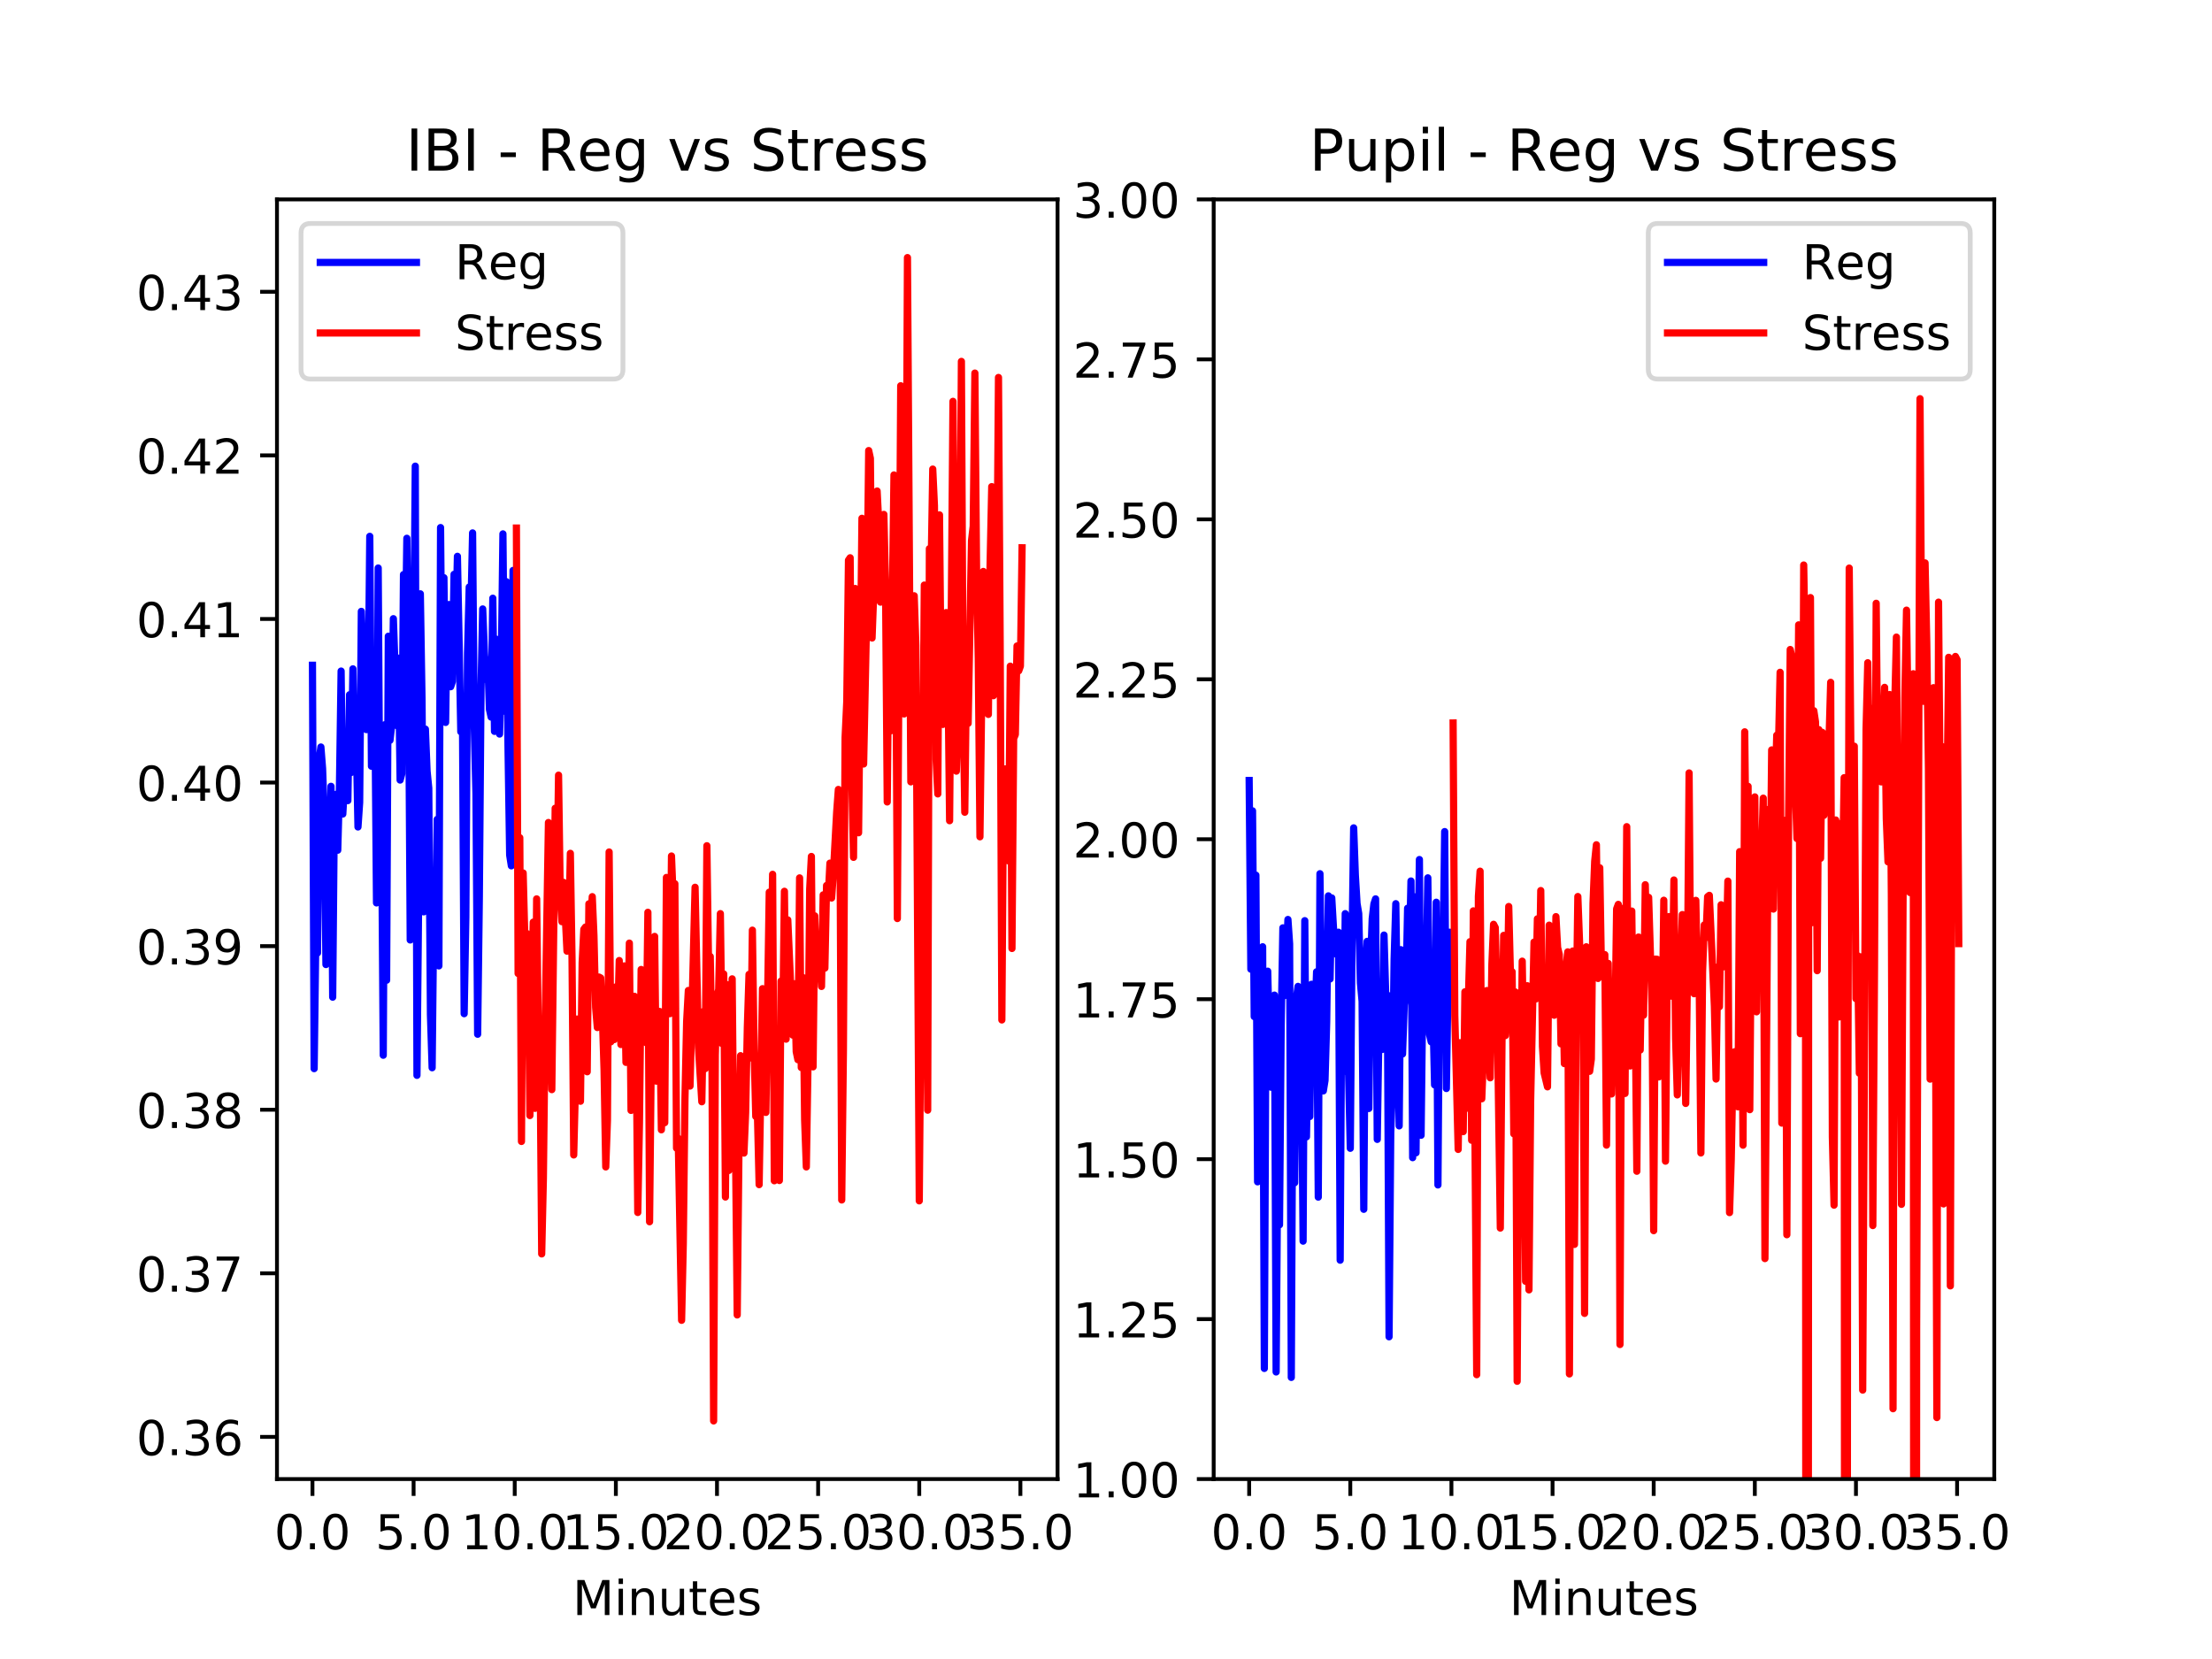 <?xml version="1.0" encoding="utf-8" standalone="no"?>
<!DOCTYPE svg PUBLIC "-//W3C//DTD SVG 1.1//EN"
  "http://www.w3.org/Graphics/SVG/1.1/DTD/svg11.dtd">
<!-- Created with matplotlib (http://matplotlib.org/) -->
<svg height="345pt" version="1.1" viewBox="0 0 460 345" width="460pt" xmlns="http://www.w3.org/2000/svg" xmlns:xlink="http://www.w3.org/1999/xlink">
 <defs>
  <style type="text/css">
*{stroke-linecap:butt;stroke-linejoin:round;}
  </style>
 </defs>
 <g id="figure_1">
  <g id="patch_1">
   <path d="M 0 345.6 
L 460.8 345.6 
L 460.8 0 
L 0 0 
z
" style="fill:#ffffff;"/>
  </g>
  <g id="axes_1">
   <g id="patch_2">
    <path d="M 57.6 307.584 
L 219.927 307.584 
L 219.927 41.472 
L 57.6 41.472 
z
" style="fill:#ffffff;"/>
   </g>
   <g id="matplotlib.axis_1">
    <g id="xtick_1">
     <g id="line2d_1">
      <defs>
       <path d="M 0 0 
L 0 3.5 
" id="m032157db9c" style="stroke:#000000;stroke-width:0.8;"/>
      </defs>
      <g>
       <use style="stroke:#000000;stroke-width:0.8;" x="64.979" xlink:href="#m032157db9c" y="307.584"/>
      </g>
     </g>
     <g id="text_1">
      <!-- 0.0 -->
      <defs>
       <path d="M 31.781 66.406 
Q 24.172 66.406 20.328 58.906 
Q 16.5 51.422 16.5 36.375 
Q 16.5 21.391 20.328 13.891 
Q 24.172 6.391 31.781 6.391 
Q 39.453 6.391 43.281 13.891 
Q 47.125 21.391 47.125 36.375 
Q 47.125 51.422 43.281 58.906 
Q 39.453 66.406 31.781 66.406 
z
M 31.781 74.219 
Q 44.047 74.219 50.516 64.516 
Q 56.984 54.828 56.984 36.375 
Q 56.984 17.969 50.516 8.266 
Q 44.047 -1.422 31.781 -1.422 
Q 19.531 -1.422 13.062 8.266 
Q 6.594 17.969 6.594 36.375 
Q 6.594 54.828 13.062 64.516 
Q 19.531 74.219 31.781 74.219 
z
" id="DejaVuSans-30"/>
       <path d="M 10.688 12.406 
L 21 12.406 
L 21 0 
L 10.688 0 
z
" id="DejaVuSans-2e"/>
      </defs>
      <g transform="translate(57.027 322.182)scale(0.1 -0.1)">
       <use xlink:href="#DejaVuSans-30"/>
       <use x="63.623" xlink:href="#DejaVuSans-2e"/>
       <use x="95.41" xlink:href="#DejaVuSans-30"/>
      </g>
     </g>
    </g>
    <g id="xtick_2">
     <g id="line2d_2">
      <g>
       <use style="stroke:#000000;stroke-width:0.8;" x="86.01" xlink:href="#m032157db9c" y="307.584"/>
      </g>
     </g>
     <g id="text_2">
      <!-- 5.0 -->
      <defs>
       <path d="M 10.797 72.906 
L 49.516 72.906 
L 49.516 64.594 
L 19.828 64.594 
L 19.828 46.734 
Q 21.969 47.469 24.109 47.828 
Q 26.266 48.188 28.422 48.188 
Q 40.625 48.188 47.75 41.5 
Q 54.891 34.812 54.891 23.391 
Q 54.891 11.625 47.562 5.094 
Q 40.234 -1.422 26.906 -1.422 
Q 22.312 -1.422 17.547 -0.641 
Q 12.797 0.141 7.719 1.703 
L 7.719 11.625 
Q 12.109 9.234 16.797 8.062 
Q 21.484 6.891 26.703 6.891 
Q 35.156 6.891 40.078 11.328 
Q 45.016 15.766 45.016 23.391 
Q 45.016 31 40.078 35.438 
Q 35.156 39.891 26.703 39.891 
Q 22.75 39.891 18.812 39.016 
Q 14.891 38.141 10.797 36.281 
z
" id="DejaVuSans-35"/>
      </defs>
      <g transform="translate(78.058 322.182)scale(0.1 -0.1)">
       <use xlink:href="#DejaVuSans-35"/>
       <use x="63.623" xlink:href="#DejaVuSans-2e"/>
       <use x="95.41" xlink:href="#DejaVuSans-30"/>
      </g>
     </g>
    </g>
    <g id="xtick_3">
     <g id="line2d_3">
      <g>
       <use style="stroke:#000000;stroke-width:0.8;" x="107.041" xlink:href="#m032157db9c" y="307.584"/>
      </g>
     </g>
     <g id="text_3">
      <!-- 10.0 -->
      <defs>
       <path d="M 12.406 8.297 
L 28.516 8.297 
L 28.516 63.922 
L 10.984 60.406 
L 10.984 69.391 
L 28.422 72.906 
L 38.281 72.906 
L 38.281 8.297 
L 54.391 8.297 
L 54.391 0 
L 12.406 0 
z
" id="DejaVuSans-31"/>
      </defs>
      <g transform="translate(95.908 322.182)scale(0.1 -0.1)">
       <use xlink:href="#DejaVuSans-31"/>
       <use x="63.623" xlink:href="#DejaVuSans-30"/>
       <use x="127.246" xlink:href="#DejaVuSans-2e"/>
       <use x="159.033" xlink:href="#DejaVuSans-30"/>
      </g>
     </g>
    </g>
    <g id="xtick_4">
     <g id="line2d_4">
      <g>
       <use style="stroke:#000000;stroke-width:0.8;" x="128.073" xlink:href="#m032157db9c" y="307.584"/>
      </g>
     </g>
     <g id="text_4">
      <!-- 15.0 -->
      <g transform="translate(116.94 322.182)scale(0.1 -0.1)">
       <use xlink:href="#DejaVuSans-31"/>
       <use x="63.623" xlink:href="#DejaVuSans-35"/>
       <use x="127.246" xlink:href="#DejaVuSans-2e"/>
       <use x="159.033" xlink:href="#DejaVuSans-30"/>
      </g>
     </g>
    </g>
    <g id="xtick_5">
     <g id="line2d_5">
      <g>
       <use style="stroke:#000000;stroke-width:0.8;" x="149.104" xlink:href="#m032157db9c" y="307.584"/>
      </g>
     </g>
     <g id="text_5">
      <!-- 20.0 -->
      <defs>
       <path d="M 19.188 8.297 
L 53.609 8.297 
L 53.609 0 
L 7.328 0 
L 7.328 8.297 
Q 12.938 14.109 22.625 23.891 
Q 32.328 33.688 34.812 36.531 
Q 39.547 41.844 41.422 45.531 
Q 43.312 49.219 43.312 52.781 
Q 43.312 58.594 39.234 62.25 
Q 35.156 65.922 28.609 65.922 
Q 23.969 65.922 18.812 64.312 
Q 13.672 62.703 7.812 59.422 
L 7.812 69.391 
Q 13.766 71.781 18.938 73 
Q 24.125 74.219 28.422 74.219 
Q 39.75 74.219 46.484 68.547 
Q 53.219 62.891 53.219 53.422 
Q 53.219 48.922 51.531 44.891 
Q 49.859 40.875 45.406 35.406 
Q 44.188 33.984 37.641 27.219 
Q 31.109 20.453 19.188 8.297 
z
" id="DejaVuSans-32"/>
      </defs>
      <g transform="translate(137.971 322.182)scale(0.1 -0.1)">
       <use xlink:href="#DejaVuSans-32"/>
       <use x="63.623" xlink:href="#DejaVuSans-30"/>
       <use x="127.246" xlink:href="#DejaVuSans-2e"/>
       <use x="159.033" xlink:href="#DejaVuSans-30"/>
      </g>
     </g>
    </g>
    <g id="xtick_6">
     <g id="line2d_6">
      <g>
       <use style="stroke:#000000;stroke-width:0.8;" x="170.135" xlink:href="#m032157db9c" y="307.584"/>
      </g>
     </g>
     <g id="text_6">
      <!-- 25.0 -->
      <g transform="translate(159.003 322.182)scale(0.1 -0.1)">
       <use xlink:href="#DejaVuSans-32"/>
       <use x="63.623" xlink:href="#DejaVuSans-35"/>
       <use x="127.246" xlink:href="#DejaVuSans-2e"/>
       <use x="159.033" xlink:href="#DejaVuSans-30"/>
      </g>
     </g>
    </g>
    <g id="xtick_7">
     <g id="line2d_7">
      <g>
       <use style="stroke:#000000;stroke-width:0.8;" x="191.167" xlink:href="#m032157db9c" y="307.584"/>
      </g>
     </g>
     <g id="text_7">
      <!-- 30.0 -->
      <defs>
       <path d="M 40.578 39.312 
Q 47.656 37.797 51.625 33 
Q 55.609 28.219 55.609 21.188 
Q 55.609 10.406 48.188 4.484 
Q 40.766 -1.422 27.094 -1.422 
Q 22.516 -1.422 17.656 -0.516 
Q 12.797 0.391 7.625 2.203 
L 7.625 11.719 
Q 11.719 9.328 16.594 8.109 
Q 21.484 6.891 26.812 6.891 
Q 36.078 6.891 40.938 10.547 
Q 45.797 14.203 45.797 21.188 
Q 45.797 27.641 41.281 31.266 
Q 36.766 34.906 28.719 34.906 
L 20.219 34.906 
L 20.219 43.016 
L 29.109 43.016 
Q 36.375 43.016 40.234 45.922 
Q 44.094 48.828 44.094 54.297 
Q 44.094 59.906 40.109 62.906 
Q 36.141 65.922 28.719 65.922 
Q 24.656 65.922 20.016 65.031 
Q 15.375 64.156 9.812 62.312 
L 9.812 71.094 
Q 15.438 72.656 20.344 73.438 
Q 25.25 74.219 29.594 74.219 
Q 40.828 74.219 47.359 69.109 
Q 53.906 64.016 53.906 55.328 
Q 53.906 49.266 50.438 45.094 
Q 46.969 40.922 40.578 39.312 
z
" id="DejaVuSans-33"/>
      </defs>
      <g transform="translate(180.034 322.182)scale(0.1 -0.1)">
       <use xlink:href="#DejaVuSans-33"/>
       <use x="63.623" xlink:href="#DejaVuSans-30"/>
       <use x="127.246" xlink:href="#DejaVuSans-2e"/>
       <use x="159.033" xlink:href="#DejaVuSans-30"/>
      </g>
     </g>
    </g>
    <g id="xtick_8">
     <g id="line2d_8">
      <g>
       <use style="stroke:#000000;stroke-width:0.8;" x="212.198" xlink:href="#m032157db9c" y="307.584"/>
      </g>
     </g>
     <g id="text_8">
      <!-- 35.0 -->
      <g transform="translate(201.065 322.182)scale(0.1 -0.1)">
       <use xlink:href="#DejaVuSans-33"/>
       <use x="63.623" xlink:href="#DejaVuSans-35"/>
       <use x="127.246" xlink:href="#DejaVuSans-2e"/>
       <use x="159.033" xlink:href="#DejaVuSans-30"/>
      </g>
     </g>
    </g>
    <g id="text_9">
     <!-- Minutes -->
     <defs>
      <path d="M 9.812 72.906 
L 24.516 72.906 
L 43.109 23.297 
L 61.812 72.906 
L 76.516 72.906 
L 76.516 0 
L 66.891 0 
L 66.891 64.016 
L 48.094 14.016 
L 38.188 14.016 
L 19.391 64.016 
L 19.391 0 
L 9.812 0 
z
" id="DejaVuSans-4d"/>
      <path d="M 9.422 54.688 
L 18.406 54.688 
L 18.406 0 
L 9.422 0 
z
M 9.422 75.984 
L 18.406 75.984 
L 18.406 64.594 
L 9.422 64.594 
z
" id="DejaVuSans-69"/>
      <path d="M 54.891 33.016 
L 54.891 0 
L 45.906 0 
L 45.906 32.719 
Q 45.906 40.484 42.875 44.328 
Q 39.844 48.188 33.797 48.188 
Q 26.516 48.188 22.312 43.547 
Q 18.109 38.922 18.109 30.906 
L 18.109 0 
L 9.078 0 
L 9.078 54.688 
L 18.109 54.688 
L 18.109 46.188 
Q 21.344 51.125 25.703 53.562 
Q 30.078 56 35.797 56 
Q 45.219 56 50.047 50.172 
Q 54.891 44.344 54.891 33.016 
z
" id="DejaVuSans-6e"/>
      <path d="M 8.5 21.578 
L 8.5 54.688 
L 17.484 54.688 
L 17.484 21.922 
Q 17.484 14.156 20.5 10.266 
Q 23.531 6.391 29.594 6.391 
Q 36.859 6.391 41.078 11.031 
Q 45.312 15.672 45.312 23.688 
L 45.312 54.688 
L 54.297 54.688 
L 54.297 0 
L 45.312 0 
L 45.312 8.406 
Q 42.047 3.422 37.719 1 
Q 33.406 -1.422 27.688 -1.422 
Q 18.266 -1.422 13.375 4.438 
Q 8.5 10.297 8.5 21.578 
z
M 31.109 56 
z
" id="DejaVuSans-75"/>
      <path d="M 18.312 70.219 
L 18.312 54.688 
L 36.812 54.688 
L 36.812 47.703 
L 18.312 47.703 
L 18.312 18.016 
Q 18.312 11.328 20.141 9.422 
Q 21.969 7.516 27.594 7.516 
L 36.812 7.516 
L 36.812 0 
L 27.594 0 
Q 17.188 0 13.234 3.875 
Q 9.281 7.766 9.281 18.016 
L 9.281 47.703 
L 2.688 47.703 
L 2.688 54.688 
L 9.281 54.688 
L 9.281 70.219 
z
" id="DejaVuSans-74"/>
      <path d="M 56.203 29.594 
L 56.203 25.203 
L 14.891 25.203 
Q 15.484 15.922 20.484 11.062 
Q 25.484 6.203 34.422 6.203 
Q 39.594 6.203 44.453 7.469 
Q 49.312 8.734 54.109 11.281 
L 54.109 2.781 
Q 49.266 0.734 44.188 -0.344 
Q 39.109 -1.422 33.891 -1.422 
Q 20.797 -1.422 13.156 6.188 
Q 5.516 13.812 5.516 26.812 
Q 5.516 40.234 12.766 48.109 
Q 20.016 56 32.328 56 
Q 43.359 56 49.781 48.891 
Q 56.203 41.797 56.203 29.594 
z
M 47.219 32.234 
Q 47.125 39.594 43.094 43.984 
Q 39.062 48.391 32.422 48.391 
Q 24.906 48.391 20.391 44.141 
Q 15.875 39.891 15.188 32.172 
z
" id="DejaVuSans-65"/>
      <path d="M 44.281 53.078 
L 44.281 44.578 
Q 40.484 46.531 36.375 47.5 
Q 32.281 48.484 27.875 48.484 
Q 21.188 48.484 17.844 46.438 
Q 14.5 44.391 14.5 40.281 
Q 14.5 37.156 16.891 35.375 
Q 19.281 33.594 26.516 31.984 
L 29.594 31.297 
Q 39.156 29.25 43.188 25.516 
Q 47.219 21.781 47.219 15.094 
Q 47.219 7.469 41.188 3.016 
Q 35.156 -1.422 24.609 -1.422 
Q 20.219 -1.422 15.453 -0.562 
Q 10.688 0.297 5.422 2 
L 5.422 11.281 
Q 10.406 8.688 15.234 7.391 
Q 20.062 6.109 24.812 6.109 
Q 31.156 6.109 34.562 8.281 
Q 37.984 10.453 37.984 14.406 
Q 37.984 18.062 35.516 20.016 
Q 33.062 21.969 24.703 23.781 
L 21.578 24.516 
Q 13.234 26.266 9.516 29.906 
Q 5.812 33.547 5.812 39.891 
Q 5.812 47.609 11.281 51.797 
Q 16.75 56 26.812 56 
Q 31.781 56 36.172 55.266 
Q 40.578 54.547 44.281 53.078 
z
" id="DejaVuSans-73"/>
     </defs>
     <g transform="translate(119.082 335.861)scale(0.1 -0.1)">
      <use xlink:href="#DejaVuSans-4d"/>
      <use x="86.279" xlink:href="#DejaVuSans-69"/>
      <use x="114.062" xlink:href="#DejaVuSans-6e"/>
      <use x="177.441" xlink:href="#DejaVuSans-75"/>
      <use x="240.82" xlink:href="#DejaVuSans-74"/>
      <use x="280.029" xlink:href="#DejaVuSans-65"/>
      <use x="341.553" xlink:href="#DejaVuSans-73"/>
     </g>
    </g>
   </g>
   <g id="matplotlib.axis_2">
    <g id="ytick_1">
     <g id="line2d_9">
      <defs>
       <path d="M 0 0 
L -3.5 0 
" id="me1b921d66b" style="stroke:#000000;stroke-width:0.8;"/>
      </defs>
      <g>
       <use style="stroke:#000000;stroke-width:0.8;" x="57.6" xlink:href="#me1b921d66b" y="298.813"/>
      </g>
     </g>
     <g id="text_10">
      <!-- 0.36 -->
      <defs>
       <path d="M 33.016 40.375 
Q 26.375 40.375 22.484 35.828 
Q 18.609 31.297 18.609 23.391 
Q 18.609 15.531 22.484 10.953 
Q 26.375 6.391 33.016 6.391 
Q 39.656 6.391 43.531 10.953 
Q 47.406 15.531 47.406 23.391 
Q 47.406 31.297 43.531 35.828 
Q 39.656 40.375 33.016 40.375 
z
M 52.594 71.297 
L 52.594 62.312 
Q 48.875 64.062 45.094 64.984 
Q 41.312 65.922 37.594 65.922 
Q 27.828 65.922 22.672 59.328 
Q 17.531 52.734 16.797 39.406 
Q 19.672 43.656 24.016 45.922 
Q 28.375 48.188 33.594 48.188 
Q 44.578 48.188 50.953 41.516 
Q 57.328 34.859 57.328 23.391 
Q 57.328 12.156 50.688 5.359 
Q 44.047 -1.422 33.016 -1.422 
Q 20.359 -1.422 13.672 8.266 
Q 6.984 17.969 6.984 36.375 
Q 6.984 53.656 15.188 63.938 
Q 23.391 74.219 37.203 74.219 
Q 40.922 74.219 44.703 73.484 
Q 48.484 72.75 52.594 71.297 
z
" id="DejaVuSans-36"/>
      </defs>
      <g transform="translate(28.334 302.612)scale(0.1 -0.1)">
       <use xlink:href="#DejaVuSans-30"/>
       <use x="63.623" xlink:href="#DejaVuSans-2e"/>
       <use x="95.41" xlink:href="#DejaVuSans-33"/>
       <use x="159.033" xlink:href="#DejaVuSans-36"/>
      </g>
     </g>
    </g>
    <g id="ytick_2">
     <g id="line2d_10">
      <g>
       <use style="stroke:#000000;stroke-width:0.8;" x="57.6" xlink:href="#me1b921d66b" y="264.794"/>
      </g>
     </g>
     <g id="text_11">
      <!-- 0.37 -->
      <defs>
       <path d="M 8.203 72.906 
L 55.078 72.906 
L 55.078 68.703 
L 28.609 0 
L 18.312 0 
L 43.219 64.594 
L 8.203 64.594 
z
" id="DejaVuSans-37"/>
      </defs>
      <g transform="translate(28.334 268.593)scale(0.1 -0.1)">
       <use xlink:href="#DejaVuSans-30"/>
       <use x="63.623" xlink:href="#DejaVuSans-2e"/>
       <use x="95.41" xlink:href="#DejaVuSans-33"/>
       <use x="159.033" xlink:href="#DejaVuSans-37"/>
      </g>
     </g>
    </g>
    <g id="ytick_3">
     <g id="line2d_11">
      <g>
       <use style="stroke:#000000;stroke-width:0.8;" x="57.6" xlink:href="#me1b921d66b" y="230.775"/>
      </g>
     </g>
     <g id="text_12">
      <!-- 0.38 -->
      <defs>
       <path d="M 31.781 34.625 
Q 24.75 34.625 20.719 30.859 
Q 16.703 27.094 16.703 20.516 
Q 16.703 13.922 20.719 10.156 
Q 24.75 6.391 31.781 6.391 
Q 38.812 6.391 42.859 10.172 
Q 46.922 13.969 46.922 20.516 
Q 46.922 27.094 42.891 30.859 
Q 38.875 34.625 31.781 34.625 
z
M 21.922 38.812 
Q 15.578 40.375 12.031 44.719 
Q 8.5 49.078 8.5 55.328 
Q 8.5 64.062 14.719 69.141 
Q 20.953 74.219 31.781 74.219 
Q 42.672 74.219 48.875 69.141 
Q 55.078 64.062 55.078 55.328 
Q 55.078 49.078 51.531 44.719 
Q 48 40.375 41.703 38.812 
Q 48.828 37.156 52.797 32.312 
Q 56.781 27.484 56.781 20.516 
Q 56.781 9.906 50.312 4.234 
Q 43.844 -1.422 31.781 -1.422 
Q 19.734 -1.422 13.25 4.234 
Q 6.781 9.906 6.781 20.516 
Q 6.781 27.484 10.781 32.312 
Q 14.797 37.156 21.922 38.812 
z
M 18.312 54.391 
Q 18.312 48.734 21.844 45.562 
Q 25.391 42.391 31.781 42.391 
Q 38.141 42.391 41.719 45.562 
Q 45.312 48.734 45.312 54.391 
Q 45.312 60.062 41.719 63.234 
Q 38.141 66.406 31.781 66.406 
Q 25.391 66.406 21.844 63.234 
Q 18.312 60.062 18.312 54.391 
z
" id="DejaVuSans-38"/>
      </defs>
      <g transform="translate(28.334 234.574)scale(0.1 -0.1)">
       <use xlink:href="#DejaVuSans-30"/>
       <use x="63.623" xlink:href="#DejaVuSans-2e"/>
       <use x="95.41" xlink:href="#DejaVuSans-33"/>
       <use x="159.033" xlink:href="#DejaVuSans-38"/>
      </g>
     </g>
    </g>
    <g id="ytick_4">
     <g id="line2d_12">
      <g>
       <use style="stroke:#000000;stroke-width:0.8;" x="57.6" xlink:href="#me1b921d66b" y="196.756"/>
      </g>
     </g>
     <g id="text_13">
      <!-- 0.39 -->
      <defs>
       <path d="M 10.984 1.516 
L 10.984 10.5 
Q 14.703 8.734 18.5 7.812 
Q 22.312 6.891 25.984 6.891 
Q 35.75 6.891 40.891 13.453 
Q 46.047 20.016 46.781 33.406 
Q 43.953 29.203 39.594 26.953 
Q 35.25 24.703 29.984 24.703 
Q 19.047 24.703 12.672 31.312 
Q 6.297 37.938 6.297 49.422 
Q 6.297 60.641 12.938 67.422 
Q 19.578 74.219 30.609 74.219 
Q 43.266 74.219 49.922 64.516 
Q 56.594 54.828 56.594 36.375 
Q 56.594 19.141 48.406 8.859 
Q 40.234 -1.422 26.422 -1.422 
Q 22.703 -1.422 18.891 -0.688 
Q 15.094 0.047 10.984 1.516 
z
M 30.609 32.422 
Q 37.25 32.422 41.125 36.953 
Q 45.016 41.5 45.016 49.422 
Q 45.016 57.281 41.125 61.844 
Q 37.25 66.406 30.609 66.406 
Q 23.969 66.406 20.094 61.844 
Q 16.219 57.281 16.219 49.422 
Q 16.219 41.5 20.094 36.953 
Q 23.969 32.422 30.609 32.422 
z
" id="DejaVuSans-39"/>
      </defs>
      <g transform="translate(28.334 200.555)scale(0.1 -0.1)">
       <use xlink:href="#DejaVuSans-30"/>
       <use x="63.623" xlink:href="#DejaVuSans-2e"/>
       <use x="95.41" xlink:href="#DejaVuSans-33"/>
       <use x="159.033" xlink:href="#DejaVuSans-39"/>
      </g>
     </g>
    </g>
    <g id="ytick_5">
     <g id="line2d_13">
      <g>
       <use style="stroke:#000000;stroke-width:0.8;" x="57.6" xlink:href="#me1b921d66b" y="162.737"/>
      </g>
     </g>
     <g id="text_14">
      <!-- 0.40 -->
      <defs>
       <path d="M 37.797 64.312 
L 12.891 25.391 
L 37.797 25.391 
z
M 35.203 72.906 
L 47.609 72.906 
L 47.609 25.391 
L 58.016 25.391 
L 58.016 17.188 
L 47.609 17.188 
L 47.609 0 
L 37.797 0 
L 37.797 17.188 
L 4.891 17.188 
L 4.891 26.703 
z
" id="DejaVuSans-34"/>
      </defs>
      <g transform="translate(28.334 166.536)scale(0.1 -0.1)">
       <use xlink:href="#DejaVuSans-30"/>
       <use x="63.623" xlink:href="#DejaVuSans-2e"/>
       <use x="95.41" xlink:href="#DejaVuSans-34"/>
       <use x="159.033" xlink:href="#DejaVuSans-30"/>
      </g>
     </g>
    </g>
    <g id="ytick_6">
     <g id="line2d_14">
      <g>
       <use style="stroke:#000000;stroke-width:0.8;" x="57.6" xlink:href="#me1b921d66b" y="128.718"/>
      </g>
     </g>
     <g id="text_15">
      <!-- 0.41 -->
      <g transform="translate(28.334 132.518)scale(0.1 -0.1)">
       <use xlink:href="#DejaVuSans-30"/>
       <use x="63.623" xlink:href="#DejaVuSans-2e"/>
       <use x="95.41" xlink:href="#DejaVuSans-34"/>
       <use x="159.033" xlink:href="#DejaVuSans-31"/>
      </g>
     </g>
    </g>
    <g id="ytick_7">
     <g id="line2d_15">
      <g>
       <use style="stroke:#000000;stroke-width:0.8;" x="57.6" xlink:href="#me1b921d66b" y="94.699"/>
      </g>
     </g>
     <g id="text_16">
      <!-- 0.42 -->
      <g transform="translate(28.334 98.499)scale(0.1 -0.1)">
       <use xlink:href="#DejaVuSans-30"/>
       <use x="63.623" xlink:href="#DejaVuSans-2e"/>
       <use x="95.41" xlink:href="#DejaVuSans-34"/>
       <use x="159.033" xlink:href="#DejaVuSans-32"/>
      </g>
     </g>
    </g>
    <g id="ytick_8">
     <g id="line2d_16">
      <g>
       <use style="stroke:#000000;stroke-width:0.8;" x="57.6" xlink:href="#me1b921d66b" y="60.681"/>
      </g>
     </g>
     <g id="text_17">
      <!-- 0.43 -->
      <g transform="translate(28.334 64.48)scale(0.1 -0.1)">
       <use xlink:href="#DejaVuSans-30"/>
       <use x="63.623" xlink:href="#DejaVuSans-2e"/>
       <use x="95.41" xlink:href="#DejaVuSans-34"/>
       <use x="159.033" xlink:href="#DejaVuSans-33"/>
      </g>
     </g>
    </g>
   </g>
   <g id="line2d_17">
    <path clip-path="url(#p8f04cc41b0)" d="M 64.979 138.347 
L 65.329 222.23 
L 65.68 194.826 
L 66.03 198.171 
L 66.381 157.846 
L 66.731 155.346 
L 67.082 159.805 
L 67.432 169.652 
L 67.783 200.586 
L 68.133 198.171 
L 68.484 183.307 
L 68.834 163.521 
L 69.185 207.367 
L 69.535 168.444 
L 69.886 165.193 
L 70.236 176.805 
L 70.587 163.893 
L 70.937 139.554 
L 71.288 169.28 
L 71.638 163.149 
L 71.989 163.149 
L 72.339 166.494 
L 72.69 144.478 
L 73.041 160.641 
L 73.391 139.09 
L 73.742 158.758 
L 74.092 153.86 
L 74.443 171.974 
L 74.793 166.865 
L 75.144 127.14 
L 75.494 139.706 
L 75.845 135.188 
L 76.195 151.723 
L 76.546 146.597 
L 76.896 111.534 
L 77.247 159.341 
L 77.597 146.091 
L 77.948 146.057 
L 78.298 187.766 
L 78.649 118.121 
L 78.999 173.089 
L 79.35 171.51 
L 79.7 219.443 
L 80.051 150.702 
L 80.402 203.837 
L 80.752 132.309 
L 81.103 153.953 
L 81.453 150.794 
L 81.804 128.66 
L 82.154 138.904 
L 82.505 150.887 
L 82.855 136.869 
L 83.206 162.22 
L 83.556 160.92 
L 83.907 119.489 
L 84.257 136.869 
L 84.608 111.939 
L 84.958 140.669 
L 85.309 195.477 
L 85.659 122.833 
L 86.01 139.098 
L 86.36 96.941 
L 86.711 223.624 
L 87.061 186.837 
L 87.412 123.492 
L 87.763 145.592 
L 88.113 189.624 
L 88.464 151.631 
L 88.814 160.363 
L 89.165 163.893 
L 89.515 210.99 
L 89.866 222.044 
L 90.216 188.695 
L 90.567 197.706 
L 90.917 170.395 
L 91.268 200.864 
L 91.618 109.71 
L 91.969 149.232 
L 92.319 120.139 
L 92.67 150.237 
L 93.02 126.127 
L 93.371 125.721 
L 93.721 142.806 
L 94.072 141.733 
L 94.422 119.438 
L 94.773 131.101 
L 95.124 115.689 
L 95.474 133.516 
L 95.825 152.171 
L 96.175 149.215 
L 96.526 210.804 
L 96.876 190.739 
L 97.227 135.839 
L 97.577 122.073 
L 97.928 126.828 
L 98.278 110.825 
L 98.629 151.36 
L 98.979 165.1 
L 99.33 215.077 
L 99.68 186.559 
L 100.031 143.363 
L 100.381 126.634 
L 100.732 135.551 
L 101.082 141.319 
L 101.433 137.232 
L 101.783 147.509 
L 102.134 149.122 
L 102.484 124.404 
L 102.835 152.095 
L 103.186 132.917 
L 103.536 141.041 
L 103.887 152.652 
L 104.237 138.997 
L 104.588 111.027 
L 104.938 147.915 
L 105.289 120.959 
L 105.639 154.975 
L 105.99 177.827 
L 106.34 180.056 
L 106.691 118.628 
L 107.041 118.628 
" style="fill:none;stroke:#0000ff;stroke-linecap:square;stroke-width:1.5;"/>
   </g>
   <g id="line2d_18">
    <path clip-path="url(#p8f04cc41b0)" d="M 107.392 109.811 
L 107.742 202.444 
L 108.093 174.204 
L 108.443 237.372 
L 108.794 181.542 
L 109.144 195.198 
L 109.495 194.083 
L 109.845 200.214 
L 110.196 231.984 
L 110.547 204.394 
L 110.897 191.761 
L 111.248 230.491 
L 111.598 186.93 
L 111.949 215.82 
L 112.299 218.7 
L 112.65 260.76 
L 113 244.982 
L 113.351 213.87 
L 114.052 171.045 
L 114.402 211.083 
L 114.753 226.596 
L 115.454 168.081 
L 115.804 185.537 
L 116.155 161.199 
L 116.505 185.909 
L 116.856 191.668 
L 117.206 183.493 
L 117.908 197.799 
L 118.258 194.733 
L 118.609 177.455 
L 118.959 199.564 
L 119.31 240.18 
L 120.011 211.919 
L 120.712 229.011 
L 121.062 200.214 
L 121.413 193.247 
L 121.763 192.783 
L 122.114 222.88 
L 122.464 187.952 
L 122.815 191.854 
L 123.165 186.466 
L 123.516 194.548 
L 123.866 209.504 
L 124.217 213.684 
L 124.567 203.187 
L 124.918 203.373 
L 125.268 211.362 
L 125.619 222.509 
L 125.97 242.667 
L 126.32 233.006 
L 126.671 177.176 
L 127.021 216.657 
L 127.372 214.984 
L 127.722 216.192 
L 128.073 205.231 
L 128.423 213.498 
L 128.774 199.75 
L 129.124 217.214 
L 129.475 215.82 
L 129.825 200.864 
L 130.176 220.93 
L 130.526 216.842 
L 130.877 196.127 
L 131.227 230.919 
L 131.928 207.181 
L 132.279 215.263 
L 132.629 252.142 
L 132.98 233.406 
L 133.331 201.608 
L 133.681 216.471 
L 134.032 207.646 
L 134.382 216.842 
L 134.733 189.717 
L 135.083 254.071 
L 135.434 219.629 
L 135.784 218.143 
L 136.135 194.733 
L 136.485 224.831 
L 136.836 222.137 
L 137.186 210.34 
L 137.537 234.95 
L 137.887 225.574 
L 138.238 233.47 
L 138.588 182.471 
L 138.939 200.028 
L 139.289 210.804 
L 139.64 178.013 
L 139.99 186.837 
L 140.341 183.772 
L 140.692 238.765 
L 141.042 236.722 
L 141.743 274.565 
L 142.094 258.616 
L 142.444 228.361 
L 142.795 212.383 
L 143.145 205.974 
L 143.496 225.853 
L 144.547 184.515 
L 145.248 217.864 
L 145.949 229.119 
L 146.3 210.34 
L 146.65 222.23 
L 147.001 175.876 
L 147.351 200.864 
L 147.702 198.914 
L 148.053 218.886 
L 148.403 295.488 
L 148.754 219.343 
L 149.104 207.088 
L 149.455 205.788 
L 149.805 189.996 
L 150.156 217.028 
L 150.506 202.537 
L 150.857 248.927 
L 151.207 204.766 
L 151.558 243.41 
L 151.908 214.706 
L 152.259 203.558 
L 152.609 241.466 
L 152.96 239.23 
L 153.31 273.451 
L 153.661 239.666 
L 154.011 219.536 
L 154.362 232.12 
L 154.712 239.787 
L 155.063 231.334 
L 155.413 213.684 
L 155.764 202.629 
L 156.115 220.001 
L 156.465 193.433 
L 156.816 218.143 
L 157.166 232.17 
L 157.517 231.798 
L 157.867 246.354 
L 158.568 205.602 
L 159.269 231.334 
L 159.97 185.537 
L 160.321 202.072 
L 160.671 181.821 
L 161.022 245.547 
L 161.372 232.541 
L 161.723 244.039 
L 162.073 245.497 
L 162.424 204.023 
L 162.774 213.498 
L 163.125 185.351 
L 163.476 216.099 
L 163.826 191.296 
L 164.878 215.263 
L 165.228 204.58 
L 165.579 218.7 
L 165.929 220.372 
L 166.28 182.564 
L 166.63 222.002 
L 166.981 203.28 
L 167.331 232.892 
L 167.682 242.667 
L 168.032 220.93 
L 168.383 184.887 
L 168.733 178.105 
L 169.084 221.859 
L 169.434 190.46 
L 169.785 200.307 
L 170.135 196.498 
L 170.486 198.914 
L 170.837 205.138 
L 171.187 186.094 
L 171.538 201.329 
L 171.888 184.144 
L 172.239 186.559 
L 172.589 179.499 
L 172.94 186.745 
L 173.29 181.821 
L 173.991 168.909 
L 174.342 164.171 
L 174.692 175.319 
L 175.043 249.541 
L 175.393 218.329 
L 175.744 153.396 
L 176.094 145.871 
L 176.445 116.5 
L 176.795 115.993 
L 177.146 162.22 
L 177.496 178.291 
L 177.847 122.377 
L 178.548 173.182 
L 179.249 107.784 
L 179.6 158.876 
L 180.301 124.404 
L 180.651 93.698 
L 181.002 95.32 
L 181.352 132.68 
L 181.703 123.087 
L 182.053 120.148 
L 182.404 102.109 
L 182.754 109.001 
L 183.105 125.215 
L 183.455 119.236 
L 183.806 106.974 
L 184.156 122.09 
L 184.507 166.772 
L 184.857 131.194 
L 185.208 152.002 
L 185.909 98.765 
L 186.26 126.085 
L 186.61 191.018 
L 187.311 80.22 
L 187.662 132.207 
L 188.012 148.472 
L 188.363 131.295 
L 188.713 53.568 
L 189.414 162.592 
L 189.765 160.363 
L 190.115 123.897 
L 190.466 134.234 
L 191.167 249.727 
L 192.218 121.668 
L 192.919 230.869 
L 193.27 114.101 
L 193.621 119.134 
L 193.971 97.549 
L 194.322 105.15 
L 194.672 157.947 
L 195.023 165.1 
L 195.373 107.075 
L 195.724 142.434 
L 196.074 150.651 
L 196.775 127.385 
L 197.126 139.605 
L 197.476 170.674 
L 198.177 83.463 
L 198.878 160.363 
L 199.229 147.712 
L 199.579 130.636 
L 199.93 75.153 
L 200.28 145.407 
L 200.631 168.909 
L 200.981 140.297 
L 201.332 150.423 
L 202.033 112.429 
L 202.384 109.406 
L 202.734 77.585 
L 203.085 118.83 
L 203.435 136.953 
L 203.786 174.018 
L 204.487 118.839 
L 205.188 132.401 
L 205.538 148.565 
L 205.889 117.817 
L 206.239 101.197 
L 206.59 144.672 
L 206.94 113.358 
L 207.291 124.303 
L 207.641 78.497 
L 207.992 133.702 
L 208.342 212.105 
L 208.693 162.499 
L 209.044 159.898 
L 209.394 176.805 
L 209.745 179.034 
L 210.095 138.532 
L 210.446 197.242 
L 210.796 153.59 
L 211.147 152.745 
L 211.497 134.335 
L 211.848 139.504 
L 212.198 138.532 
L 212.549 113.915 
L 212.549 113.915 
" style="fill:none;stroke:#ff0000;stroke-linecap:square;stroke-width:1.5;"/>
   </g>
   <g id="patch_3">
    <path d="M 57.6 307.584 
L 57.6 41.472 
" style="fill:none;stroke:#000000;stroke-linecap:square;stroke-linejoin:miter;stroke-width:0.8;"/>
   </g>
   <g id="patch_4">
    <path d="M 219.927 307.584 
L 219.927 41.472 
" style="fill:none;stroke:#000000;stroke-linecap:square;stroke-linejoin:miter;stroke-width:0.8;"/>
   </g>
   <g id="patch_5">
    <path d="M 57.6 307.584 
L 219.927 307.584 
" style="fill:none;stroke:#000000;stroke-linecap:square;stroke-linejoin:miter;stroke-width:0.8;"/>
   </g>
   <g id="patch_6">
    <path d="M 57.6 41.472 
L 219.927 41.472 
" style="fill:none;stroke:#000000;stroke-linecap:square;stroke-linejoin:miter;stroke-width:0.8;"/>
   </g>
   <g id="text_18">
    <!-- IBI - Reg vs Stress -->
    <defs>
     <path d="M 9.812 72.906 
L 19.672 72.906 
L 19.672 0 
L 9.812 0 
z
" id="DejaVuSans-49"/>
     <path d="M 19.672 34.812 
L 19.672 8.109 
L 35.5 8.109 
Q 43.453 8.109 47.281 11.406 
Q 51.125 14.703 51.125 21.484 
Q 51.125 28.328 47.281 31.562 
Q 43.453 34.812 35.5 34.812 
z
M 19.672 64.797 
L 19.672 42.828 
L 34.281 42.828 
Q 41.5 42.828 45.031 45.531 
Q 48.578 48.25 48.578 53.812 
Q 48.578 59.328 45.031 62.062 
Q 41.5 64.797 34.281 64.797 
z
M 9.812 72.906 
L 35.016 72.906 
Q 46.297 72.906 52.391 68.219 
Q 58.5 63.531 58.5 54.891 
Q 58.5 48.188 55.375 44.234 
Q 52.25 40.281 46.188 39.312 
Q 53.469 37.75 57.5 32.781 
Q 61.531 27.828 61.531 20.406 
Q 61.531 10.641 54.891 5.312 
Q 48.25 0 35.984 0 
L 9.812 0 
z
" id="DejaVuSans-42"/>
     <path id="DejaVuSans-20"/>
     <path d="M 4.891 31.391 
L 31.203 31.391 
L 31.203 23.391 
L 4.891 23.391 
z
" id="DejaVuSans-2d"/>
     <path d="M 44.391 34.188 
Q 47.562 33.109 50.562 29.594 
Q 53.562 26.078 56.594 19.922 
L 66.609 0 
L 56 0 
L 46.688 18.703 
Q 43.062 26.031 39.672 28.422 
Q 36.281 30.812 30.422 30.812 
L 19.672 30.812 
L 19.672 0 
L 9.812 0 
L 9.812 72.906 
L 32.078 72.906 
Q 44.578 72.906 50.734 67.672 
Q 56.891 62.453 56.891 51.906 
Q 56.891 45.016 53.688 40.469 
Q 50.484 35.938 44.391 34.188 
z
M 19.672 64.797 
L 19.672 38.922 
L 32.078 38.922 
Q 39.203 38.922 42.844 42.219 
Q 46.484 45.516 46.484 51.906 
Q 46.484 58.297 42.844 61.547 
Q 39.203 64.797 32.078 64.797 
z
" id="DejaVuSans-52"/>
     <path d="M 45.406 27.984 
Q 45.406 37.75 41.375 43.109 
Q 37.359 48.484 30.078 48.484 
Q 22.859 48.484 18.828 43.109 
Q 14.797 37.75 14.797 27.984 
Q 14.797 18.266 18.828 12.891 
Q 22.859 7.516 30.078 7.516 
Q 37.359 7.516 41.375 12.891 
Q 45.406 18.266 45.406 27.984 
z
M 54.391 6.781 
Q 54.391 -7.172 48.188 -13.984 
Q 42 -20.797 29.203 -20.797 
Q 24.469 -20.797 20.266 -20.094 
Q 16.062 -19.391 12.109 -17.922 
L 12.109 -9.188 
Q 16.062 -11.328 19.922 -12.344 
Q 23.781 -13.375 27.781 -13.375 
Q 36.625 -13.375 41.016 -8.766 
Q 45.406 -4.156 45.406 5.172 
L 45.406 9.625 
Q 42.625 4.781 38.281 2.391 
Q 33.938 0 27.875 0 
Q 17.828 0 11.672 7.656 
Q 5.516 15.328 5.516 27.984 
Q 5.516 40.672 11.672 48.328 
Q 17.828 56 27.875 56 
Q 33.938 56 38.281 53.609 
Q 42.625 51.219 45.406 46.391 
L 45.406 54.688 
L 54.391 54.688 
z
" id="DejaVuSans-67"/>
     <path d="M 2.984 54.688 
L 12.5 54.688 
L 29.594 8.797 
L 46.688 54.688 
L 56.203 54.688 
L 35.688 0 
L 23.484 0 
z
" id="DejaVuSans-76"/>
     <path d="M 53.516 70.516 
L 53.516 60.891 
Q 47.906 63.578 42.922 64.891 
Q 37.938 66.219 33.297 66.219 
Q 25.25 66.219 20.875 63.094 
Q 16.5 59.969 16.5 54.203 
Q 16.5 49.359 19.406 46.891 
Q 22.312 44.438 30.422 42.922 
L 36.375 41.703 
Q 47.406 39.594 52.656 34.297 
Q 57.906 29 57.906 20.125 
Q 57.906 9.516 50.797 4.047 
Q 43.703 -1.422 29.984 -1.422 
Q 24.812 -1.422 18.969 -0.25 
Q 13.141 0.922 6.891 3.219 
L 6.891 13.375 
Q 12.891 10.016 18.656 8.297 
Q 24.422 6.594 29.984 6.594 
Q 38.422 6.594 43.016 9.906 
Q 47.609 13.234 47.609 19.391 
Q 47.609 24.75 44.312 27.781 
Q 41.016 30.812 33.5 32.328 
L 27.484 33.5 
Q 16.453 35.688 11.516 40.375 
Q 6.594 45.062 6.594 53.422 
Q 6.594 63.094 13.406 68.656 
Q 20.219 74.219 32.172 74.219 
Q 37.312 74.219 42.625 73.281 
Q 47.953 72.359 53.516 70.516 
z
" id="DejaVuSans-53"/>
     <path d="M 41.109 46.297 
Q 39.594 47.172 37.812 47.578 
Q 36.031 48 33.891 48 
Q 26.266 48 22.188 43.047 
Q 18.109 38.094 18.109 28.812 
L 18.109 0 
L 9.078 0 
L 9.078 54.688 
L 18.109 54.688 
L 18.109 46.188 
Q 20.953 51.172 25.484 53.578 
Q 30.031 56 36.531 56 
Q 37.453 56 38.578 55.875 
Q 39.703 55.766 41.062 55.516 
z
" id="DejaVuSans-72"/>
    </defs>
    <g transform="translate(84.403 35.472)scale(0.12 -0.12)">
     <use xlink:href="#DejaVuSans-49"/>
     <use x="29.492" xlink:href="#DejaVuSans-42"/>
     <use x="98.096" xlink:href="#DejaVuSans-49"/>
     <use x="127.588" xlink:href="#DejaVuSans-20"/>
     <use x="159.375" xlink:href="#DejaVuSans-2d"/>
     <use x="195.459" xlink:href="#DejaVuSans-20"/>
     <use x="227.246" xlink:href="#DejaVuSans-52"/>
     <use x="296.666" xlink:href="#DejaVuSans-65"/>
     <use x="358.189" xlink:href="#DejaVuSans-67"/>
     <use x="421.666" xlink:href="#DejaVuSans-20"/>
     <use x="453.453" xlink:href="#DejaVuSans-76"/>
     <use x="512.633" xlink:href="#DejaVuSans-73"/>
     <use x="564.732" xlink:href="#DejaVuSans-20"/>
     <use x="596.52" xlink:href="#DejaVuSans-53"/>
     <use x="659.996" xlink:href="#DejaVuSans-74"/>
     <use x="699.205" xlink:href="#DejaVuSans-72"/>
     <use x="740.287" xlink:href="#DejaVuSans-65"/>
     <use x="801.811" xlink:href="#DejaVuSans-73"/>
     <use x="853.91" xlink:href="#DejaVuSans-73"/>
    </g>
   </g>
   <g id="legend_1">
    <g id="patch_7">
     <path d="M 64.6 78.828 
L 127.548 78.828 
Q 129.548 78.828 129.548 76.828 
L 129.548 48.472 
Q 129.548 46.472 127.548 46.472 
L 64.6 46.472 
Q 62.6 46.472 62.6 48.472 
L 62.6 76.828 
Q 62.6 78.828 64.6 78.828 
z
" style="fill:#ffffff;opacity:0.8;stroke:#cccccc;stroke-linejoin:miter;"/>
    </g>
    <g id="line2d_19">
     <path d="M 66.6 54.57 
L 86.6 54.57 
" style="fill:none;stroke:#0000ff;stroke-linecap:square;stroke-width:1.5;"/>
    </g>
    <g id="line2d_20"/>
    <g id="text_19">
     <!-- Reg -->
     <g transform="translate(94.6 58.07)scale(0.1 -0.1)">
      <use xlink:href="#DejaVuSans-52"/>
      <use x="69.42" xlink:href="#DejaVuSans-65"/>
      <use x="130.943" xlink:href="#DejaVuSans-67"/>
     </g>
    </g>
    <g id="line2d_21">
     <path d="M 66.6 69.249 
L 86.6 69.249 
" style="fill:none;stroke:#ff0000;stroke-linecap:square;stroke-width:1.5;"/>
    </g>
    <g id="line2d_22"/>
    <g id="text_20">
     <!-- Stress -->
     <g transform="translate(94.6 72.749)scale(0.1 -0.1)">
      <use xlink:href="#DejaVuSans-53"/>
      <use x="63.477" xlink:href="#DejaVuSans-74"/>
      <use x="102.686" xlink:href="#DejaVuSans-72"/>
      <use x="143.768" xlink:href="#DejaVuSans-65"/>
      <use x="205.291" xlink:href="#DejaVuSans-73"/>
      <use x="257.391" xlink:href="#DejaVuSans-73"/>
     </g>
    </g>
   </g>
  </g>
  <g id="axes_2">
   <g id="patch_8">
    <path d="M 252.393 307.584 
L 414.72 307.584 
L 414.72 41.472 
L 252.393 41.472 
z
" style="fill:#ffffff;"/>
   </g>
   <g id="matplotlib.axis_3">
    <g id="xtick_9">
     <g id="line2d_23">
      <g>
       <use style="stroke:#000000;stroke-width:0.8;" x="259.771" xlink:href="#m032157db9c" y="307.584"/>
      </g>
     </g>
     <g id="text_21">
      <!-- 0.0 -->
      <g transform="translate(251.82 322.182)scale(0.1 -0.1)">
       <use xlink:href="#DejaVuSans-30"/>
       <use x="63.623" xlink:href="#DejaVuSans-2e"/>
       <use x="95.41" xlink:href="#DejaVuSans-30"/>
      </g>
     </g>
    </g>
    <g id="xtick_10">
     <g id="line2d_24">
      <g>
       <use style="stroke:#000000;stroke-width:0.8;" x="280.803" xlink:href="#m032157db9c" y="307.584"/>
      </g>
     </g>
     <g id="text_22">
      <!-- 5.0 -->
      <g transform="translate(272.851 322.182)scale(0.1 -0.1)">
       <use xlink:href="#DejaVuSans-35"/>
       <use x="63.623" xlink:href="#DejaVuSans-2e"/>
       <use x="95.41" xlink:href="#DejaVuSans-30"/>
      </g>
     </g>
    </g>
    <g id="xtick_11">
     <g id="line2d_25">
      <g>
       <use style="stroke:#000000;stroke-width:0.8;" x="301.834" xlink:href="#m032157db9c" y="307.584"/>
      </g>
     </g>
     <g id="text_23">
      <!-- 10.0 -->
      <g transform="translate(290.701 322.182)scale(0.1 -0.1)">
       <use xlink:href="#DejaVuSans-31"/>
       <use x="63.623" xlink:href="#DejaVuSans-30"/>
       <use x="127.246" xlink:href="#DejaVuSans-2e"/>
       <use x="159.033" xlink:href="#DejaVuSans-30"/>
      </g>
     </g>
    </g>
    <g id="xtick_12">
     <g id="line2d_26">
      <g>
       <use style="stroke:#000000;stroke-width:0.8;" x="322.865" xlink:href="#m032157db9c" y="307.584"/>
      </g>
     </g>
     <g id="text_24">
      <!-- 15.0 -->
      <g transform="translate(311.733 322.182)scale(0.1 -0.1)">
       <use xlink:href="#DejaVuSans-31"/>
       <use x="63.623" xlink:href="#DejaVuSans-35"/>
       <use x="127.246" xlink:href="#DejaVuSans-2e"/>
       <use x="159.033" xlink:href="#DejaVuSans-30"/>
      </g>
     </g>
    </g>
    <g id="xtick_13">
     <g id="line2d_27">
      <g>
       <use style="stroke:#000000;stroke-width:0.8;" x="343.897" xlink:href="#m032157db9c" y="307.584"/>
      </g>
     </g>
     <g id="text_25">
      <!-- 20.0 -->
      <g transform="translate(332.764 322.182)scale(0.1 -0.1)">
       <use xlink:href="#DejaVuSans-32"/>
       <use x="63.623" xlink:href="#DejaVuSans-30"/>
       <use x="127.246" xlink:href="#DejaVuSans-2e"/>
       <use x="159.033" xlink:href="#DejaVuSans-30"/>
      </g>
     </g>
    </g>
    <g id="xtick_14">
     <g id="line2d_28">
      <g>
       <use style="stroke:#000000;stroke-width:0.8;" x="364.928" xlink:href="#m032157db9c" y="307.584"/>
      </g>
     </g>
     <g id="text_26">
      <!-- 25.0 -->
      <g transform="translate(353.795 322.182)scale(0.1 -0.1)">
       <use xlink:href="#DejaVuSans-32"/>
       <use x="63.623" xlink:href="#DejaVuSans-35"/>
       <use x="127.246" xlink:href="#DejaVuSans-2e"/>
       <use x="159.033" xlink:href="#DejaVuSans-30"/>
      </g>
     </g>
    </g>
    <g id="xtick_15">
     <g id="line2d_29">
      <g>
       <use style="stroke:#000000;stroke-width:0.8;" x="385.96" xlink:href="#m032157db9c" y="307.584"/>
      </g>
     </g>
     <g id="text_27">
      <!-- 30.0 -->
      <g transform="translate(374.827 322.182)scale(0.1 -0.1)">
       <use xlink:href="#DejaVuSans-33"/>
       <use x="63.623" xlink:href="#DejaVuSans-30"/>
       <use x="127.246" xlink:href="#DejaVuSans-2e"/>
       <use x="159.033" xlink:href="#DejaVuSans-30"/>
      </g>
     </g>
    </g>
    <g id="xtick_16">
     <g id="line2d_30">
      <g>
       <use style="stroke:#000000;stroke-width:0.8;" x="406.991" xlink:href="#m032157db9c" y="307.584"/>
      </g>
     </g>
     <g id="text_28">
      <!-- 35.0 -->
      <g transform="translate(395.858 322.182)scale(0.1 -0.1)">
       <use xlink:href="#DejaVuSans-33"/>
       <use x="63.623" xlink:href="#DejaVuSans-35"/>
       <use x="127.246" xlink:href="#DejaVuSans-2e"/>
       <use x="159.033" xlink:href="#DejaVuSans-30"/>
      </g>
     </g>
    </g>
    <g id="text_29">
     <!-- Minutes -->
     <g transform="translate(313.874 335.861)scale(0.1 -0.1)">
      <use xlink:href="#DejaVuSans-4d"/>
      <use x="86.279" xlink:href="#DejaVuSans-69"/>
      <use x="114.062" xlink:href="#DejaVuSans-6e"/>
      <use x="177.441" xlink:href="#DejaVuSans-75"/>
      <use x="240.82" xlink:href="#DejaVuSans-74"/>
      <use x="280.029" xlink:href="#DejaVuSans-65"/>
      <use x="341.553" xlink:href="#DejaVuSans-73"/>
     </g>
    </g>
   </g>
   <g id="matplotlib.axis_4">
    <g id="ytick_9">
     <g id="line2d_31">
      <g>
       <use style="stroke:#000000;stroke-width:0.8;" x="252.393" xlink:href="#me1b921d66b" y="307.584"/>
      </g>
     </g>
     <g id="text_30">
      <!-- 1.00 -->
      <g transform="translate(223.127 311.383)scale(0.1 -0.1)">
       <use xlink:href="#DejaVuSans-31"/>
       <use x="63.623" xlink:href="#DejaVuSans-2e"/>
       <use x="95.41" xlink:href="#DejaVuSans-30"/>
       <use x="159.033" xlink:href="#DejaVuSans-30"/>
      </g>
     </g>
    </g>
    <g id="ytick_10">
     <g id="line2d_32">
      <g>
       <use style="stroke:#000000;stroke-width:0.8;" x="252.393" xlink:href="#me1b921d66b" y="274.32"/>
      </g>
     </g>
     <g id="text_31">
      <!-- 1.25 -->
      <g transform="translate(223.127 278.119)scale(0.1 -0.1)">
       <use xlink:href="#DejaVuSans-31"/>
       <use x="63.623" xlink:href="#DejaVuSans-2e"/>
       <use x="95.41" xlink:href="#DejaVuSans-32"/>
       <use x="159.033" xlink:href="#DejaVuSans-35"/>
      </g>
     </g>
    </g>
    <g id="ytick_11">
     <g id="line2d_33">
      <g>
       <use style="stroke:#000000;stroke-width:0.8;" x="252.393" xlink:href="#me1b921d66b" y="241.056"/>
      </g>
     </g>
     <g id="text_32">
      <!-- 1.50 -->
      <g transform="translate(223.127 244.855)scale(0.1 -0.1)">
       <use xlink:href="#DejaVuSans-31"/>
       <use x="63.623" xlink:href="#DejaVuSans-2e"/>
       <use x="95.41" xlink:href="#DejaVuSans-35"/>
       <use x="159.033" xlink:href="#DejaVuSans-30"/>
      </g>
     </g>
    </g>
    <g id="ytick_12">
     <g id="line2d_34">
      <g>
       <use style="stroke:#000000;stroke-width:0.8;" x="252.393" xlink:href="#me1b921d66b" y="207.792"/>
      </g>
     </g>
     <g id="text_33">
      <!-- 1.75 -->
      <g transform="translate(223.127 211.591)scale(0.1 -0.1)">
       <use xlink:href="#DejaVuSans-31"/>
       <use x="63.623" xlink:href="#DejaVuSans-2e"/>
       <use x="95.41" xlink:href="#DejaVuSans-37"/>
       <use x="159.033" xlink:href="#DejaVuSans-35"/>
      </g>
     </g>
    </g>
    <g id="ytick_13">
     <g id="line2d_35">
      <g>
       <use style="stroke:#000000;stroke-width:0.8;" x="252.393" xlink:href="#me1b921d66b" y="174.528"/>
      </g>
     </g>
     <g id="text_34">
      <!-- 2.00 -->
      <g transform="translate(223.127 178.327)scale(0.1 -0.1)">
       <use xlink:href="#DejaVuSans-32"/>
       <use x="63.623" xlink:href="#DejaVuSans-2e"/>
       <use x="95.41" xlink:href="#DejaVuSans-30"/>
       <use x="159.033" xlink:href="#DejaVuSans-30"/>
      </g>
     </g>
    </g>
    <g id="ytick_14">
     <g id="line2d_36">
      <g>
       <use style="stroke:#000000;stroke-width:0.8;" x="252.393" xlink:href="#me1b921d66b" y="141.264"/>
      </g>
     </g>
     <g id="text_35">
      <!-- 2.25 -->
      <g transform="translate(223.127 145.063)scale(0.1 -0.1)">
       <use xlink:href="#DejaVuSans-32"/>
       <use x="63.623" xlink:href="#DejaVuSans-2e"/>
       <use x="95.41" xlink:href="#DejaVuSans-32"/>
       <use x="159.033" xlink:href="#DejaVuSans-35"/>
      </g>
     </g>
    </g>
    <g id="ytick_15">
     <g id="line2d_37">
      <g>
       <use style="stroke:#000000;stroke-width:0.8;" x="252.393" xlink:href="#me1b921d66b" y="108"/>
      </g>
     </g>
     <g id="text_36">
      <!-- 2.50 -->
      <g transform="translate(223.127 111.799)scale(0.1 -0.1)">
       <use xlink:href="#DejaVuSans-32"/>
       <use x="63.623" xlink:href="#DejaVuSans-2e"/>
       <use x="95.41" xlink:href="#DejaVuSans-35"/>
       <use x="159.033" xlink:href="#DejaVuSans-30"/>
      </g>
     </g>
    </g>
    <g id="ytick_16">
     <g id="line2d_38">
      <g>
       <use style="stroke:#000000;stroke-width:0.8;" x="252.393" xlink:href="#me1b921d66b" y="74.736"/>
      </g>
     </g>
     <g id="text_37">
      <!-- 2.75 -->
      <g transform="translate(223.127 78.535)scale(0.1 -0.1)">
       <use xlink:href="#DejaVuSans-32"/>
       <use x="63.623" xlink:href="#DejaVuSans-2e"/>
       <use x="95.41" xlink:href="#DejaVuSans-37"/>
       <use x="159.033" xlink:href="#DejaVuSans-35"/>
      </g>
     </g>
    </g>
    <g id="ytick_17">
     <g id="line2d_39">
      <g>
       <use style="stroke:#000000;stroke-width:0.8;" x="252.393" xlink:href="#me1b921d66b" y="41.472"/>
      </g>
     </g>
     <g id="text_38">
      <!-- 3.00 -->
      <g transform="translate(223.127 45.271)scale(0.1 -0.1)">
       <use xlink:href="#DejaVuSans-33"/>
       <use x="63.623" xlink:href="#DejaVuSans-2e"/>
       <use x="95.41" xlink:href="#DejaVuSans-30"/>
       <use x="159.033" xlink:href="#DejaVuSans-30"/>
      </g>
     </g>
    </g>
   </g>
   <g id="line2d_40">
    <path clip-path="url(#p2ccd94a350)" d="M 259.771 162.303 
L 260.122 201.547 
L 260.472 168.619 
L 260.823 211.407 
L 261.173 181.997 
L 261.524 245.769 
L 261.874 220.2 
L 262.225 224.893 
L 262.575 196.886 
L 262.926 284.574 
L 263.276 206.638 
L 263.627 201.964 
L 263.978 216.666 
L 264.328 226.088 
L 264.679 215.822 
L 265.029 206.939 
L 265.38 285.305 
L 265.73 239.444 
L 266.081 254.709 
L 266.431 213.033 
L 266.782 192.953 
L 267.132 207.046 
L 267.483 200.194 
L 267.833 191.213 
L 268.184 196.306 
L 268.534 286.443 
L 268.885 212.766 
L 269.235 245.965 
L 269.586 207.604 
L 269.936 205.127 
L 270.287 206.414 
L 270.637 218.457 
L 270.988 258.103 
L 271.339 191.46 
L 271.689 236.415 
L 272.04 216.173 
L 272.39 232.191 
L 272.741 204.688 
L 273.091 215.584 
L 273.442 211.642 
L 273.792 202.097 
L 274.143 248.948 
L 274.493 181.693 
L 274.844 208.879 
L 275.194 226.859 
L 275.545 224.687 
L 275.895 212.473 
L 276.246 186.298 
L 276.596 203.583 
L 276.947 186.727 
L 277.297 192.795 
L 277.648 197.964 
L 277.998 198.506 
L 278.349 193.863 
L 278.699 262.066 
L 279.05 201.092 
L 279.401 221.576 
L 279.751 189.998 
L 280.102 222.152 
L 280.452 223.512 
L 280.803 238.795 
L 281.153 196.7 
L 281.504 172.16 
L 281.854 182.01 
L 282.205 187.872 
L 282.555 189.986 
L 282.906 204.397 
L 283.256 208.23 
L 283.607 251.481 
L 283.957 202.18 
L 284.308 195.763 
L 284.658 230.519 
L 285.009 200.956 
L 285.359 191.068 
L 285.71 187.995 
L 286.06 186.927 
L 286.411 236.941 
L 286.762 214.039 
L 287.112 215.111 
L 287.463 218.233 
L 287.813 194.455 
L 288.164 206.674 
L 288.514 206.923 
L 288.865 277.994 
L 289.215 235.561 
L 289.566 225.77 
L 289.916 199.48 
L 290.267 187.929 
L 290.617 212.631 
L 290.968 234.134 
L 291.318 197.494 
L 291.669 219.182 
L 292.019 208.996 
L 292.37 206.303 
L 292.72 188.87 
L 293.071 199.262 
L 293.421 183.208 
L 293.772 240.742 
L 294.123 186.495 
L 294.473 239.732 
L 294.824 202.808 
L 295.174 178.747 
L 295.525 236.087 
L 295.875 205.691 
L 296.226 211.381 
L 296.576 203.159 
L 296.927 182.556 
L 297.277 215.114 
L 297.628 216.662 
L 297.978 210.396 
L 298.329 225.612 
L 298.679 187.628 
L 299.03 246.416 
L 299.38 198.435 
L 299.731 195.826 
L 300.081 200.141 
L 300.432 172.933 
L 300.782 226.364 
L 301.133 203.878 
L 301.483 199.316 
L 301.834 193.898 
" style="fill:none;stroke:#0000ff;stroke-linecap:square;stroke-width:1.5;"/>
   </g>
   <g id="line2d_41">
    <path clip-path="url(#p2ccd94a350)" d="M 302.185 150.348 
L 302.535 211.154 
L 303.236 239.027 
L 303.587 216.831 
L 303.937 232.499 
L 304.288 235.329 
L 304.638 206.255 
L 304.989 230.472 
L 305.339 208.531 
L 305.69 195.83 
L 306.04 237.121 
L 306.391 189.424 
L 307.092 285.873 
L 307.442 186.418 
L 307.793 181.168 
L 308.143 228.497 
L 308.844 210.448 
L 309.195 205.99 
L 309.896 224.137 
L 310.247 200.528 
L 310.597 192.216 
L 310.948 192.896 
L 311.298 206.44 
L 311.999 255.383 
L 312.35 216.724 
L 312.7 194.522 
L 313.051 215.355 
L 313.401 209.524 
L 313.752 188.514 
L 314.102 202.318 
L 314.453 202.08 
L 314.803 235.786 
L 315.154 206.299 
L 315.504 287.246 
L 315.855 229.105 
L 316.205 232.77 
L 316.556 199.879 
L 316.907 221.522 
L 317.257 266.459 
L 317.608 204.986 
L 317.958 268.241 
L 318.309 228.934 
L 319.01 195.916 
L 319.36 207.755 
L 319.711 191.078 
L 320.061 206.808 
L 320.412 185.196 
L 320.762 217.619 
L 321.113 223.126 
L 321.814 226.017 
L 322.164 192.392 
L 322.515 208.761 
L 322.865 200.629 
L 323.216 211.125 
L 323.566 190.62 
L 323.917 197.041 
L 324.267 198.51 
L 324.618 217.074 
L 324.969 203.693 
L 325.319 221.186 
L 325.67 201.138 
L 326.02 197.95 
L 326.371 285.717 
L 326.721 203.766 
L 327.072 197.771 
L 327.422 258.781 
L 327.773 211.974 
L 328.123 186.441 
L 328.474 195.818 
L 328.824 211.998 
L 329.175 198.641 
L 329.525 273.129 
L 329.876 196.893 
L 330.226 219.817 
L 330.577 222.787 
L 330.927 220.233 
L 331.278 187.892 
L 331.628 179.107 
L 331.979 175.676 
L 332.33 203.477 
L 332.68 180.461 
L 333.031 201.695 
L 333.381 198.571 
L 333.732 198.515 
L 334.082 238.133 
L 334.433 200.34 
L 334.783 220.76 
L 335.134 227.497 
L 335.484 213.84 
L 335.835 214.701 
L 336.185 189.011 
L 336.536 188.072 
L 336.886 279.597 
L 337.237 197.793 
L 337.587 188.875 
L 337.938 227.392 
L 338.288 171.909 
L 338.639 215.023 
L 338.989 221.672 
L 339.34 189.462 
L 339.691 218.583 
L 340.041 209.519 
L 340.392 243.569 
L 340.742 194.861 
L 341.093 218.362 
L 341.443 197.469 
L 341.794 211.112 
L 342.144 183.984 
L 342.495 197.913 
L 342.845 186.607 
L 343.546 209.108 
L 343.897 255.926 
L 344.247 199.453 
L 344.598 199.49 
L 344.948 223.958 
L 345.299 213.239 
L 345.649 214.644 
L 346 187.216 
L 346.35 241.47 
L 346.701 202.155 
L 347.052 190.614 
L 347.753 207.186 
L 348.103 182.998 
L 348.454 215.981 
L 348.804 227.692 
L 349.155 208.784 
L 349.505 201.505 
L 349.856 190.191 
L 350.557 229.468 
L 350.907 203.42 
L 351.258 160.734 
L 351.608 205.417 
L 351.959 196.582 
L 352.309 206.649 
L 352.66 187.24 
L 353.01 205.001 
L 353.361 204.346 
L 353.711 239.762 
L 354.062 202.072 
L 354.412 192.352 
L 354.763 195.002 
L 355.114 186.471 
L 355.464 186.193 
L 356.516 209.209 
L 356.866 224.394 
L 357.217 201.084 
L 357.567 209.348 
L 357.918 188.149 
L 358.268 201.099 
L 358.619 199.415 
L 358.969 199.094 
L 359.32 183.232 
L 359.67 252.17 
L 360.021 241.202 
L 360.371 222.517 
L 360.722 218.717 
L 361.072 220.92 
L 361.423 230.174 
L 361.773 177.104 
L 362.124 197.552 
L 362.475 238.146 
L 362.825 152.189 
L 363.176 183.76 
L 363.526 163.524 
L 363.877 230.765 
L 364.227 187.355 
L 364.578 199.484 
L 364.928 165.718 
L 365.279 210.417 
L 365.629 180.768 
L 365.98 182.66 
L 366.33 178.017 
L 366.681 165.982 
L 367.031 261.73 
L 367.732 168.315 
L 368.083 188.363 
L 368.433 155.949 
L 368.784 189.05 
L 369.134 165.529 
L 369.485 152.89 
L 369.836 155.844 
L 370.186 139.808 
L 370.537 233.554 
L 370.887 213.585 
L 371.238 170.593 
L 371.588 256.771 
L 371.939 170.99 
L 372.289 135.069 
L 372.99 138.197 
L 373.341 163.794 
L 373.691 174.38 
L 374.042 129.942 
L 374.392 214.958 
L 374.743 198.455 
L 375.093 117.497 
L 375.444 138.238 
L 375.539 346.6 
M 376.047 346.6 
L 376.145 128.778 
L 376.495 124.271 
L 376.846 191.865 
L 377.196 147.797 
L 377.547 150.13 
L 377.898 201.862 
L 378.248 151.726 
L 378.599 178.491 
L 378.949 152.295 
L 379.3 169.554 
L 379.65 152.675 
L 380.001 155.545 
L 380.351 154.149 
L 380.702 141.896 
L 381.052 236.433 
L 381.403 250.618 
L 381.753 170.524 
L 382.104 206.772 
L 382.454 211.483 
L 382.805 171.246 
L 383.155 183.021 
L 383.506 161.725 
L 383.593 346.6 
M 384.157 346.6 
L 384.207 254.498 
L 384.557 118.138 
L 384.908 157.019 
L 385.259 177.73 
L 385.609 155.177 
L 385.96 207.691 
L 386.31 198.746 
L 386.661 223.178 
L 387.011 198.986 
L 387.362 289.079 
L 388.063 151.621 
L 388.413 137.82 
L 388.764 160.77 
L 389.114 147.311 
L 389.465 254.862 
L 389.815 201.54 
L 390.166 125.457 
L 390.516 161.428 
L 390.867 148.182 
L 391.217 162.602 
L 391.918 142.94 
L 392.269 170.268 
L 392.62 179.225 
L 392.97 144.436 
L 393.321 186.129 
L 393.671 292.951 
L 394.022 146.92 
L 394.372 132.49 
L 394.723 180.687 
L 395.073 188.81 
L 395.424 250.45 
L 395.774 182.826 
L 396.125 145.091 
L 396.475 126.883 
L 396.826 151.73 
L 397.176 185.606 
L 397.527 142.372 
L 397.877 140.109 
L 397.972 346.6 
M 398.539 346.6 
L 398.578 276.081 
L 399.279 82.909 
L 399.63 135.254 
L 399.981 145.843 
L 400.331 117.057 
L 400.682 133.651 
L 401.032 159.831 
L 401.383 224.412 
L 401.733 207.778 
L 402.084 143.008 
L 402.434 186.444 
L 402.785 294.792 
L 403.135 125.22 
L 403.486 168.675 
L 403.836 155.214 
L 404.187 250.363 
L 404.537 228.604 
L 404.888 167.671 
L 405.238 136.692 
L 405.589 267.409 
L 405.939 149.513 
L 406.29 149.868 
L 406.64 136.512 
L 406.991 137.19 
L 407.341 196.23 
L 407.341 196.23 
" style="fill:none;stroke:#ff0000;stroke-linecap:square;stroke-width:1.5;"/>
   </g>
   <g id="patch_9">
    <path d="M 252.393 307.584 
L 252.393 41.472 
" style="fill:none;stroke:#000000;stroke-linecap:square;stroke-linejoin:miter;stroke-width:0.8;"/>
   </g>
   <g id="patch_10">
    <path d="M 414.72 307.584 
L 414.72 41.472 
" style="fill:none;stroke:#000000;stroke-linecap:square;stroke-linejoin:miter;stroke-width:0.8;"/>
   </g>
   <g id="patch_11">
    <path d="M 252.393 307.584 
L 414.72 307.584 
" style="fill:none;stroke:#000000;stroke-linecap:square;stroke-linejoin:miter;stroke-width:0.8;"/>
   </g>
   <g id="patch_12">
    <path d="M 252.393 41.472 
L 414.72 41.472 
" style="fill:none;stroke:#000000;stroke-linecap:square;stroke-linejoin:miter;stroke-width:0.8;"/>
   </g>
   <g id="text_39">
    <!-- Pupil - Reg vs Stress -->
    <defs>
     <path d="M 19.672 64.797 
L 19.672 37.406 
L 32.078 37.406 
Q 38.969 37.406 42.719 40.969 
Q 46.484 44.531 46.484 51.125 
Q 46.484 57.672 42.719 61.234 
Q 38.969 64.797 32.078 64.797 
z
M 9.812 72.906 
L 32.078 72.906 
Q 44.344 72.906 50.609 67.359 
Q 56.891 61.812 56.891 51.125 
Q 56.891 40.328 50.609 34.812 
Q 44.344 29.297 32.078 29.297 
L 19.672 29.297 
L 19.672 0 
L 9.812 0 
z
" id="DejaVuSans-50"/>
     <path d="M 18.109 8.203 
L 18.109 -20.797 
L 9.078 -20.797 
L 9.078 54.688 
L 18.109 54.688 
L 18.109 46.391 
Q 20.953 51.266 25.266 53.625 
Q 29.594 56 35.594 56 
Q 45.562 56 51.781 48.094 
Q 58.016 40.188 58.016 27.297 
Q 58.016 14.406 51.781 6.484 
Q 45.562 -1.422 35.594 -1.422 
Q 29.594 -1.422 25.266 0.953 
Q 20.953 3.328 18.109 8.203 
z
M 48.688 27.297 
Q 48.688 37.203 44.609 42.844 
Q 40.531 48.484 33.406 48.484 
Q 26.266 48.484 22.188 42.844 
Q 18.109 37.203 18.109 27.297 
Q 18.109 17.391 22.188 11.75 
Q 26.266 6.109 33.406 6.109 
Q 40.531 6.109 44.609 11.75 
Q 48.688 17.391 48.688 27.297 
z
" id="DejaVuSans-70"/>
     <path d="M 9.422 75.984 
L 18.406 75.984 
L 18.406 0 
L 9.422 0 
z
" id="DejaVuSans-6c"/>
    </defs>
    <g transform="translate(272.29 35.472)scale(0.12 -0.12)">
     <use xlink:href="#DejaVuSans-50"/>
     <use x="60.287" xlink:href="#DejaVuSans-75"/>
     <use x="123.666" xlink:href="#DejaVuSans-70"/>
     <use x="187.143" xlink:href="#DejaVuSans-69"/>
     <use x="214.926" xlink:href="#DejaVuSans-6c"/>
     <use x="242.709" xlink:href="#DejaVuSans-20"/>
     <use x="274.496" xlink:href="#DejaVuSans-2d"/>
     <use x="310.58" xlink:href="#DejaVuSans-20"/>
     <use x="342.367" xlink:href="#DejaVuSans-52"/>
     <use x="411.787" xlink:href="#DejaVuSans-65"/>
     <use x="473.311" xlink:href="#DejaVuSans-67"/>
     <use x="536.787" xlink:href="#DejaVuSans-20"/>
     <use x="568.574" xlink:href="#DejaVuSans-76"/>
     <use x="627.754" xlink:href="#DejaVuSans-73"/>
     <use x="679.854" xlink:href="#DejaVuSans-20"/>
     <use x="711.641" xlink:href="#DejaVuSans-53"/>
     <use x="775.117" xlink:href="#DejaVuSans-74"/>
     <use x="814.326" xlink:href="#DejaVuSans-72"/>
     <use x="855.408" xlink:href="#DejaVuSans-65"/>
     <use x="916.932" xlink:href="#DejaVuSans-73"/>
     <use x="969.031" xlink:href="#DejaVuSans-73"/>
    </g>
   </g>
   <g id="legend_2">
    <g id="patch_13">
     <path d="M 344.772 78.828 
L 407.72 78.828 
Q 409.72 78.828 409.72 76.828 
L 409.72 48.472 
Q 409.72 46.472 407.72 46.472 
L 344.772 46.472 
Q 342.772 46.472 342.772 48.472 
L 342.772 76.828 
Q 342.772 78.828 344.772 78.828 
z
" style="fill:#ffffff;opacity:0.8;stroke:#cccccc;stroke-linejoin:miter;"/>
    </g>
    <g id="line2d_42">
     <path d="M 346.772 54.57 
L 366.772 54.57 
" style="fill:none;stroke:#0000ff;stroke-linecap:square;stroke-width:1.5;"/>
    </g>
    <g id="line2d_43"/>
    <g id="text_40">
     <!-- Reg -->
     <g transform="translate(374.772 58.07)scale(0.1 -0.1)">
      <use xlink:href="#DejaVuSans-52"/>
      <use x="69.42" xlink:href="#DejaVuSans-65"/>
      <use x="130.943" xlink:href="#DejaVuSans-67"/>
     </g>
    </g>
    <g id="line2d_44">
     <path d="M 346.772 69.249 
L 366.772 69.249 
" style="fill:none;stroke:#ff0000;stroke-linecap:square;stroke-width:1.5;"/>
    </g>
    <g id="line2d_45"/>
    <g id="text_41">
     <!-- Stress -->
     <g transform="translate(374.772 72.749)scale(0.1 -0.1)">
      <use xlink:href="#DejaVuSans-53"/>
      <use x="63.477" xlink:href="#DejaVuSans-74"/>
      <use x="102.686" xlink:href="#DejaVuSans-72"/>
      <use x="143.768" xlink:href="#DejaVuSans-65"/>
      <use x="205.291" xlink:href="#DejaVuSans-73"/>
      <use x="257.391" xlink:href="#DejaVuSans-73"/>
     </g>
    </g>
   </g>
  </g>
 </g>
 <defs>
  <clipPath id="p8f04cc41b0">
   <rect height="266.112" width="162.327" x="57.6" y="41.472"/>
  </clipPath>
  <clipPath id="p2ccd94a350">
   <rect height="266.112" width="162.327" x="252.393" y="41.472"/>
  </clipPath>
 </defs>
</svg>
